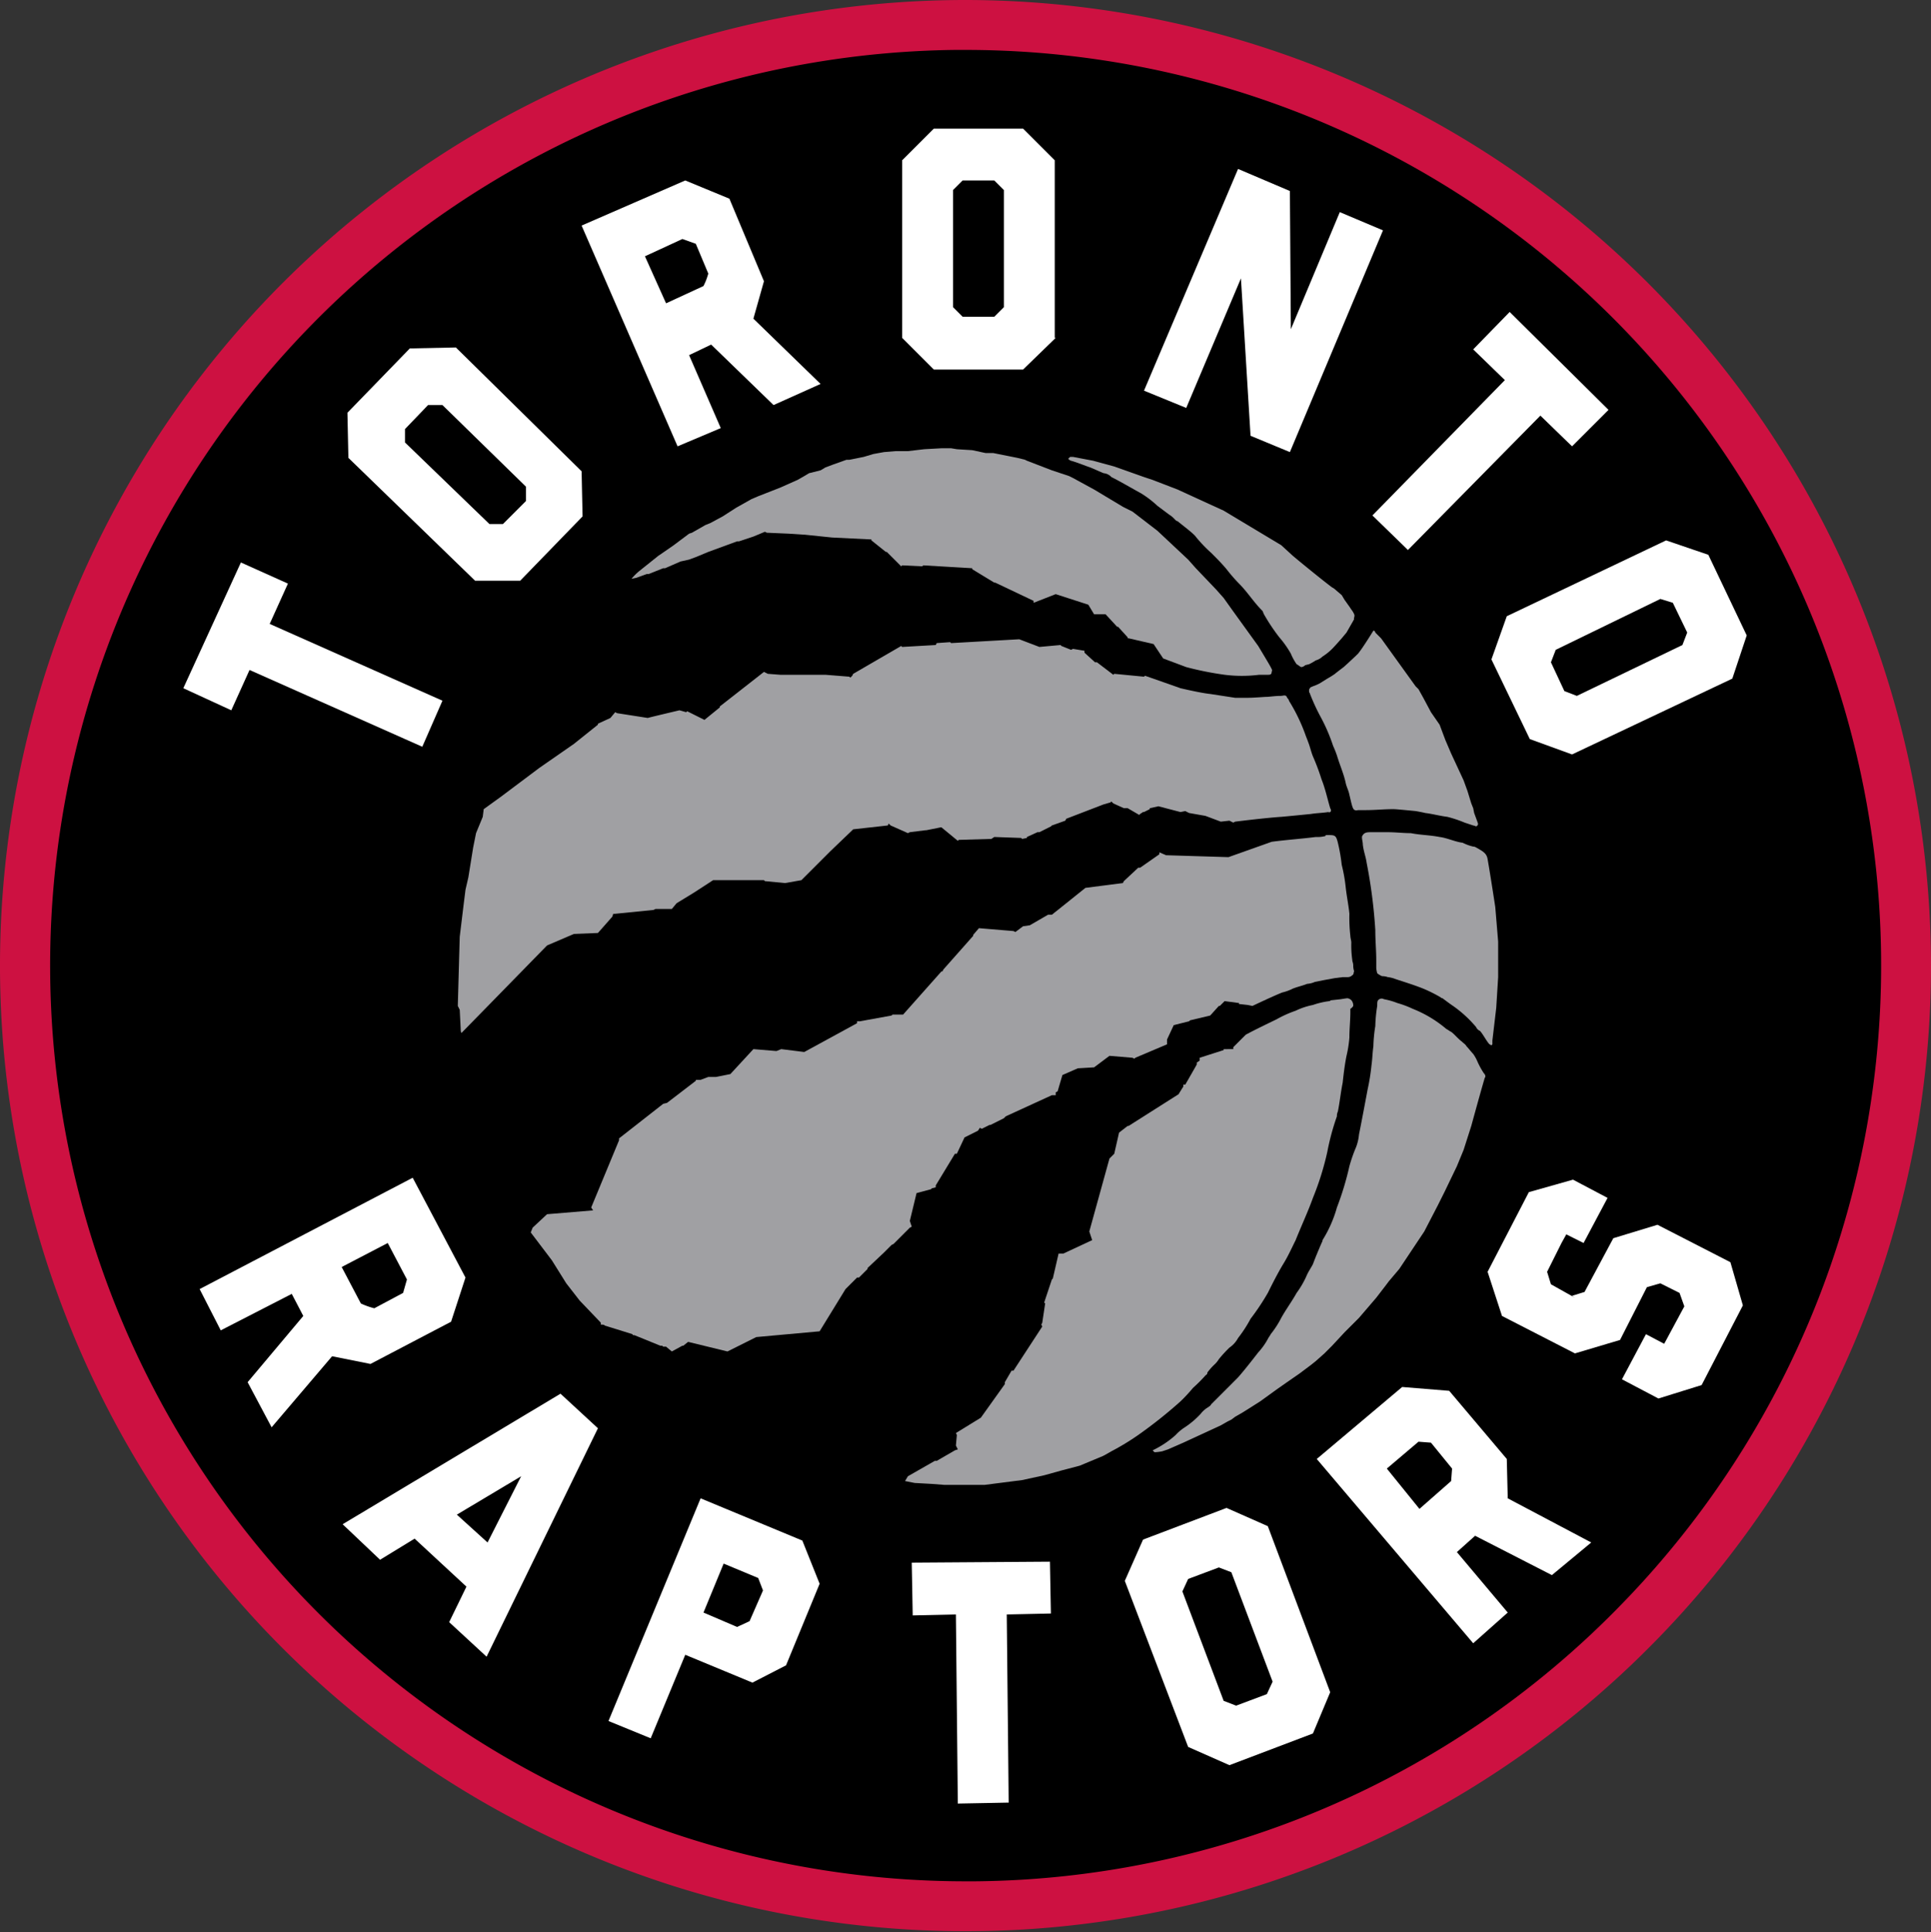<svg xmlns="http://www.w3.org/2000/svg" width="241.44" height="241.56"><rect width="100%" height="100%" fill="#333333" stroke="none"/><path fill="#cd1141" d="M241.44 120.84A120.72 120.72 0 1 1 120.72 0a120.81 120.81 0 0 1 120.72 120.84"/><path d="M120.72 235.2A114.484 114.484 0 0 1 119.4 6.24h1.32a114.469 114.469 0 0 1 81.84 194.52 114 114 0 0 1-80.64 34.44Z"/><path fill="#fff" d="m120.36 22.56-1.2 1.2V38.4l1.2 1.2h3.96l1.2-1.2V23.76l-1.2-1.2ZM132 42.24l-4.08 3.96h-11.16l-3.96-3.96v-22.2l3.96-3.96h11.16l3.96 3.96v22.2ZM209.16 75.36l-1.56-.48-13.08 6.36-.6 1.56 1.68 3.6 1.56.6 13.2-6.36.6-1.56Zm-12.6 18.96-5.28-1.92-4.8-9.96 1.92-5.4 19.92-9.48 5.28 1.8 4.8 10.08-1.8 5.4ZM50.64 53.64v1.68l10.56 10.2h1.68l2.88-2.88v-1.8l-10.44-10.2h-1.8Zm22.08 5.28.12 5.64-7.8 8.04H59.4L43.56 57.24l-.12-5.64 7.8-8.04 5.76-.12ZM172.92 28.8l-11.64 27.72-4.92-2.04-1.2-19.68-6.84 16.2-5.28-2.16 11.76-27.72 6.48 2.76.12 17.28 6.12-14.64zM83.28 37.92l4.68-2.16a8.3 8.3 0 0 0 .6-1.56L87 30.48l-1.68-.6-4.68 2.16Zm12.24-2.76-1.32 4.68 8.4 8.16-5.88 2.64-7.8-7.56-2.76 1.32 3.96 9.12-5.4 2.28-12-27.6 12.96-5.64 5.52 2.28ZM196.56 55.8l-3.96-3.84-16.56 16.8-4.44-4.32 16.56-16.92-3.96-3.84 4.56-4.68 12.36 12.24zM36 72.96 33.72 78l21.6 9.6-2.52 5.76-21.6-9.6-2.28 5.04-6-2.76 7.2-15.72zM201 149.76l-3 5.64-2.16-1.08-.6 1.08-1.8 3.6.48 1.56 3 1.68-.36-.24 1.56-.48 3.6-6.72 5.52-1.68 9.12 4.68 1.56 5.4-5.16 9.96-5.4 1.68-4.56-2.4 3-5.64 2.28 1.2 2.52-4.68-.6-1.68-2.4-1.2-1.68.48-3.36 6.6-5.64 1.68-9.12-4.68L186 159l5.16-9.96 5.52-1.56zM42.72 158.4l2.4 4.56a9.4 9.4 0 0 0 1.68.6l3.6-1.92.48-1.68-2.4-4.56Zm3.6 12.12-4.8-.96-7.56 8.88-3-5.64 6.96-8.28-1.44-2.76-8.88 4.56-2.64-5.16 26.64-13.92 6.6 12.48-1.8 5.52ZM87.96 201.6l4.2 1.8 1.56-.72 1.68-3.84-.6-1.56-4.32-1.8Zm-2.28 5.28-4.32 10.44-5.28-2.16 11.52-27.84 12.72 5.28 2.16 5.4-4.2 10.2-4.2 2.16ZM131.4 201.72l-5.52.12.24 23.52-6.36.12-.24-23.64-5.4.12-.12-6.6 17.28-.12zM148.56 197.4l-.72 1.56 5.16 13.68 1.56.6 3.84-1.44.72-1.56-5.16-13.68-1.56-.6Zm17.76 14.16-2.16 5.16-10.44 3.96-5.16-2.28-7.92-20.76 2.28-5.16 10.44-3.96 5.16 2.28ZM177.48 188.64l3.96-3.48.12-1.56-2.64-3.24-1.56-.12-3.96 3.36Zm10.92-6.24.12 4.92 10.44 5.52-4.92 4.08-9.6-4.92-2.28 2.04 6.36 7.56-4.32 3.84-19.56-23.04 10.68-9 5.88.48ZM60.96 192.84l4.2-8.28-8.04 4.8Zm-.12 14.28-4.68-4.32 2.16-4.44-6.48-6-4.32 2.64-4.68-4.44 27.24-16.32 4.68 4.32Z"/><path fill="#a0a0a3" d="m144.12 181.32.24.24a6.5 6.5 0 0 0 .96-.12l.72-.24 1.92-.84 4.68-2.16.84-.48.48-.24.48-.36.84-.48.96-.6 1.32-.84 2.16-1.56 1.2-.84 1.56-1.08 1.44-1.08.6-.48 1.08-.96.96-.96 1.56-1.68 1.8-1.8 2.16-2.52 1.2-1.56.36-.48 1.32-1.56 2.4-3.6.72-1.08 1.68-3.24.84-1.68 1.56-3.24.84-2.04.96-3s1.08-3.96 1.68-6c.12-.12.12-.36-.12-.6a10 10 0 0 1-.84-1.56 5 5 0 0 0-.48-.84c-.24-.24-.6-.72-.84-.96-.12-.24-.36-.36-.6-.6-.48-.36-.96-.96-1.32-1.2-.24-.12-.36-.24-.6-.36a15 15 0 0 0-4.2-2.52 12.5 12.5 0 0 0-1.92-.72 9 9 0 0 0-1.68-.48.565.565 0 0 0-.72.12c-.12.12-.12.36-.12.72a18 18 0 0 0-.24 2.52 18 18 0 0 0-.24 2.52c-.12.84-.12 1.56-.24 2.4a26 26 0 0 1-.48 3c-.36 1.92-.72 3.84-1.08 5.64a6 6 0 0 1-.36 1.56 19 19 0 0 0-.84 2.4 37 37 0 0 1-1.56 5.16 15.6 15.6 0 0 1-1.8 4.08c0 .12 0 .12-.12.36-.36.84-.72 1.68-1.08 2.64-.24.48-.6.96-.84 1.56a11.4 11.4 0 0 1-1.2 2.04c-.6 1.08-1.32 2.04-1.92 3.12a12 12 0 0 1-1.32 2.04c-.12.24-.24.36-.36.6a8.5 8.5 0 0 1-1.2 1.68c-.84 1.08-1.68 2.16-2.52 3.12L153 174l-1.56 1.56c-.12.24-.24.24-.36.36a3.2 3.2 0 0 0-.96.84 10.8 10.8 0 0 1-2.16 1.8 6 6 0 0 0-.96.84 12 12 0 0 1-2.88 1.92M186.48 130.68l.12-.12v-.48l.48-4.08.24-3.84v-4.44l-.36-4.32s-.6-3.96-.96-6c-.12-.72-.6-.96-1.2-1.32-.24-.12-.36-.24-.6-.24a5.9 5.9 0 0 1-1.32-.48c-.96-.12-1.92-.6-2.88-.72-1.2-.24-2.4-.24-3.6-.48-.96 0-1.92-.12-2.88-.12h-2.04c-.48 0-.84 0-1.08.36-.24.24 0 .72 0 1.2.12.96.36 1.44.48 2.28a64 64 0 0 1 1.08 8.4c0 1.32.12 2.52.12 3.84v.96a5 5 0 0 0 .12.6 2.6 2.6 0 0 0 .6.36 2.1 2.1 0 0 1 .72.12 3.7 3.7 0 0 1 .96.24c1.08.36 2.28.72 3.48 1.2a18 18 0 0 1 2.16 1.08.37.37 0 0 0 .24.12c.48.36.96.72 1.32.96a15 15 0 0 1 2.88 2.64.94.94 0 0 0 .48.48c.36.36.84 1.32 1.2 1.68.12 0 .12.12.24.12M157.44 84.36h1.08c.24 0 .48 0 .48-.36.12-.24 0-.36-.12-.6s-.84-1.44-.84-1.44l-.72-1.2-3.12-4.32-.6-.84-.6-.84-.96-1.08-2.52-2.64-.96-1.08-3.84-3.6-3.12-2.4-1.2-.6-3.6-2.16-2.64-1.44-.48-.24-2.16-.72-3.12-1.2-.24-.12-.96-.24L126 57l-1.8-.36h-.96l-1.68-.36-1.92-.12-.72-.12h-1.2l-2.16.12-2.04.24h-1.56l-1.44.12-1.32.24-1.2.36-1.8.36h-.36l-1.68.6-.96.36-.6.36-1.44.36-.6.36-.84.48-2.16.96-2.76 1.08-.84.36-1.92 1.08-1.68 1.08-1.56.84-.6.24-1.68.96-.36.12-1.92 1.44-1.56 1.08-.36.24-1.8 1.44-.6.48a7.2 7.2 0 0 0-.96.96l.6-.12 1.32-.48h.24l1.8-.72h.24l1.92-.84 1.08-.24.96-.36 1.44-.6 3.6-1.32h.24l1.8-.6 1.44-.6.24.12 2.76.12 1.8.12h.12l3.48.36 4.92.24v.12l1.8 1.44h.12l1.8 1.8.12-.12 2.52.12.12-.12 6.12.36v.12l2.76 1.68h.12l4.8 2.28v.24l2.76-1.08 4.08 1.32.72 1.2h1.44l1.44 1.56h.12l1.2 1.32v.12h.12l3.12.72 1.2 1.8 2.88 1.08a40 40 0 0 0 4.8.96 17.3 17.3 0 0 0 4.32 0M184.8 102.96c-.12-.36-.48-1.32-.48-1.32l-.12-.6-.24-.6-.48-1.56-.48-1.32-1.56-3.36-.72-1.68-.72-1.92-1.08-1.56-.96-1.8-.6-1.08-.36-.36-4.32-6-.72-.72a.26.26 0 0 0-.24-.24s-1.32 2.16-1.92 2.88c-.6.6-1.8 1.68-1.8 1.68s-.96.72-1.08.84a11 11 0 0 1-.96.6l-.96.6a6 6 0 0 1-.84.36c-.24.12-.36.12-.36.24-.12.12-.12.12-.12.36s.12.24.12.36a26 26 0 0 0 1.2 2.64 22 22 0 0 1 1.68 3.84 13 13 0 0 1 .48 1.2c.36 1.2.84 2.28 1.08 3.36.12.6.36.96.48 1.56.12.48.24 1.08.36 1.44s.24.6.72.48h.96c1.2 0 2.28-.12 3.48-.12.36 0 2.76.24 2.76.24s.72.12 1.2.24c.96.12 1.8.36 2.76.48a15 15 0 0 1 2.16.72l1.08.36a1.2 1.2 0 0 1 .36.12c.24-.12.24-.24.24-.36"/><path fill="#a0a0a3" d="M169.32 76.8a2.6 2.6 0 0 0-.36-.6l-.24-.36-.6-.84-.36-.6-.84-.72a1.5 1.5 0 0 0-.36-.24c-1.44-1.08-4.2-3.36-4.2-3.36l-.72-.6-1.44-1.32-7.2-4.32-5.76-2.64-3.12-1.2-1.08-.36-3.72-1.32-2.64-.72-2.52-.48h-.36l-.24.24s.24.24.36.24c.84.24 1.68.6 2.4.84.6.24 1.08.48 1.68.72a1.48 1.48 0 0 1 .96.48c1.2.6 2.4 1.32 3.72 2.04a13 13 0 0 1 2.04 1.56l1.44 1.08a3.2 3.2 0 0 1 .72.6c.12.12.24.24.36.24.72.6 1.56 1.2 2.16 1.8a17.4 17.4 0 0 0 2.04 2.16c.72.72 1.32 1.32 1.92 2.04a21 21 0 0 0 1.56 1.8c1.08 1.08 1.8 2.28 2.88 3.36.12.12.12.24.24.48a24 24 0 0 0 1.92 2.88 12.5 12.5 0 0 1 1.44 2.04 7 7 0 0 0 .72 1.32c.24.12.48.36.6.36a.84.84 0 0 0 .48-.24l.48-.12a7 7 0 0 0 .84-.48 1.93 1.93 0 0 0 .84-.48 7 7 0 0 0 1.2-.96c.36-.36 1.2-1.32 1.2-1.32l.6-.72.96-1.68c-.12 0 .12-.36 0-.6M166.32 101.04c-.36-1.2-.6-2.4-1.08-3.6a28 28 0 0 0-1.08-2.88c-.24-.6-.36-1.2-.6-1.8-.12-.36-.24-.6-.36-.96a22.5 22.5 0 0 0-2.04-4.2.37.37 0 0 0-.12-.24c-.12-.12-.12-.24-.24-.36-.24-.12-.36 0-.72 0-.6 0-1.44.12-1.68.12-.36 0-1.56.12-2.52.12h-1.44l-3.12-.48c-1.2-.12-3.72-.72-3.72-.72l-2.04-.72-2.4-.84-.12.12-3.72-.36-.12.12-2.04-1.56h-.24l-1.32-1.2v-.24l-1.44-.24-.24.12-1.2-.48-.12-.12-2.64.24-2.52-.96-8.52.48-.12-.12-1.68.12-.12.24-4.2.24-.12-.12-6 3.48-.12.24-.24.24-.12-.12-3-.24h-5.64L96 84.24l-.48-.24L90 88.32v.12L88.08 90l-2.16-1.08-.12.12-.84-.24s-4.08.96-3.96.96l-3.84-.6-.24-.12-.6.72-1.56.72v.12l-3 2.4-4.32 3-4.8 3.6-2.16 1.56-.12.96-.84 2.04-.36 1.8-.6 3.72-.36 1.56-.24 1.92-.48 3.96-.24 8.64.24.48.12 2.4s0 .48.12.48L68.4 118.2l3.36-1.44 3-.12 1.8-2.04.12-.36h.24l4.8-.48.24-.12H84l.6-.72 2.16-1.32 2.4-1.56h6.36l.12.12 2.52.24 2.04-.36 3.6-3.6 2.88-2.76 4.32-.48.12-.24.24.24 2.16.96.24-.12 1.92-.24h.12l1.8-.36h.12l2.04 1.68.12-.12 4.08-.12.36-.24 3.36.12.12.12.6-.12v-.12l1.32-.6h.24l1.44-.72.12-.12 1.68-.6.12-.24 4.68-1.8.84-.24.12-.12.24.24 1.32.6h.48l1.44.84.12-.12.36-.24h.12l.72-.36v-.12l1.08-.24 2.76.72.6-.12.48.24 2.04.36 1.92.72 1.08-.12.48.24.24-.12s3.84-.48 5.76-.6c1.32-.12 2.52-.24 3.72-.36.72-.12 1.44-.12 2.16-.24.24.12.48-.12.24-.48"/><path fill="#a0a0a3" d="M169.2 120.72c0-.36-.12-.48-.12-.72a13 13 0 0 1-.12-2.16c0-.24-.12-.6-.12-.84a20 20 0 0 1-.12-2.76c-.12-1.2-.36-2.28-.48-3.48a20 20 0 0 0-.48-2.64 22 22 0 0 0-.48-2.76c-.24-.96-.36-.96-1.32-.96-.12 0-.24 0-.24.12a4 4 0 0 1-1.2.12c-1.92.24-3.72.36-5.52.6l-5.4 1.92-7.8-.24-.84-.36v.24l-2.4 1.68h-.24l-1.8 1.68-.12.24-4.68.6-4.2 3.36h-.48l-2.28 1.32-.84.12-.96.72-.24-.12-4.32-.36-.72.84v.12l-3.72 4.2-.12.24h-.12l-4.8 5.4h-1.32l-.12.12-3.96.72h-.36v.24l-6.6 3.6-2.88-.36-.6.24-2.88-.24-2.88 3.12-1.8.36h-.96l-.96.36H87v.12l-3.6 2.76-.48.12-5.52 4.32v.24l-3.48 8.4.24.36-5.76.48-1.8 1.68-.24.6 2.64 3.48 1.8 2.88 1.68 2.16 2.64 2.76v.24c.12 0 .48 0 .48.12l1.56.48 1.92.6a.12.12 0 0 0 .12.12h.12l3.24 1.32h.24l.12.12h.36l.72.6 1.32-.72h.12l.6-.48 4.92 1.2 3.6-1.8 7.92-.72 3.24-5.28 1.44-1.44h.24l1.08-1.08v-.12l2.04-1.92.96-.96.24-.12 1.08-1.08.96-.96.24-.12-.24-.72.84-3.48 1.8-.48.12-.12.48-.12v-.24l2.4-3.96h.24l.96-2.04 1.68-.84.24-.36.24.12.96-.48h.12l1.68-.84.24-.24 5.76-2.64h.48v-.36l.24-.12.6-2.04 1.92-.84 2.04-.12 1.92-1.44 2.88.24.24.12.12-.12 3.96-1.68v-.6l.84-1.8 1.92-.48.12-.12 2.52-.6 1.08-1.2h.12l.6-.6 1.8.24v.12l1.08.12.6.12s2.52-1.2 3.72-1.68a5.9 5.9 0 0 0 1.32-.48c.6-.24 1.2-.36 1.8-.6a2.8 2.8 0 0 0 .96-.24l1.2-.24 1.32-.24.96-.12h.6a.78.78 0 0 0 .6-.24c.24-.12.12-.36.24-.48a2.1 2.1 0 0 1-.12-.72"/><path fill="#a0a0a3" d="M169.2 125.76a1.01 1.01 0 0 0-.24-.72.9.9 0 0 0-.48-.24c-.12 0-.84.12-.84.12l-1.08.12c-.24 0-.24.12-.36.12a10 10 0 0 0-2.04.48 9 9 0 0 0-2.16.72 14.6 14.6 0 0 0-2.4 1.08c-.24.12-2.76 1.32-3.84 1.92l-1.56 1.56v.24H153v.12l-3 .96v.36l-.36.24v.24l-1.44 2.52h-.24v.24s-.24.36-.6.96l-6.24 3.96H141l-1.08.84-.6 2.64-.6.6-2.52 9.12.36 1.08-3.6 1.68h-.6l-.72 3.12-.12.12-.96 2.88.12.12-.36 2.4-.12.24.12.24-3.6 5.52h-.24l-.84 1.44v.24l-3 4.2-3.12 1.92.12.24-.12 1.32.24.48-.36.12-2.28 1.32h-.24l-3.36 1.92-.36.6 1.2.24 2.16.12 1.56.12h5.04l4.68-.6 2.76-.6 2.16-.6 2.28-.6 2.88-1.2.24-.12.84-.48a31 31 0 0 0 3.36-2.04 58 58 0 0 0 5.28-4.2 20 20 0 0 0 1.56-1.68 19 19 0 0 0 1.56-1.56c.12-.12.24-.12.24-.36a7 7 0 0 1 .84-.96 3.2 3.2 0 0 0 .6-.72 16 16 0 0 1 1.32-1.44 3.4 3.4 0 0 0 1.08-1.2 16.5 16.5 0 0 0 1.56-2.4 30 30 0 0 0 2.16-3.24c.6-1.2 1.2-2.4 1.92-3.6.6-.96 1.08-2.04 1.56-3 .72-1.8 1.56-3.6 2.16-5.28a35.4 35.4 0 0 0 1.8-5.76 30.5 30.5 0 0 1 1.2-4.44 1.3 1.3 0 0 1 .12-.6c.24-1.2.36-2.4.6-3.6.12-1.08.24-2.16.48-3.36a15 15 0 0 0 .36-2.28c0-1.08.12-2.16.12-3.24v-.36a.9.9 0 0 0 .36-.36"/></svg>